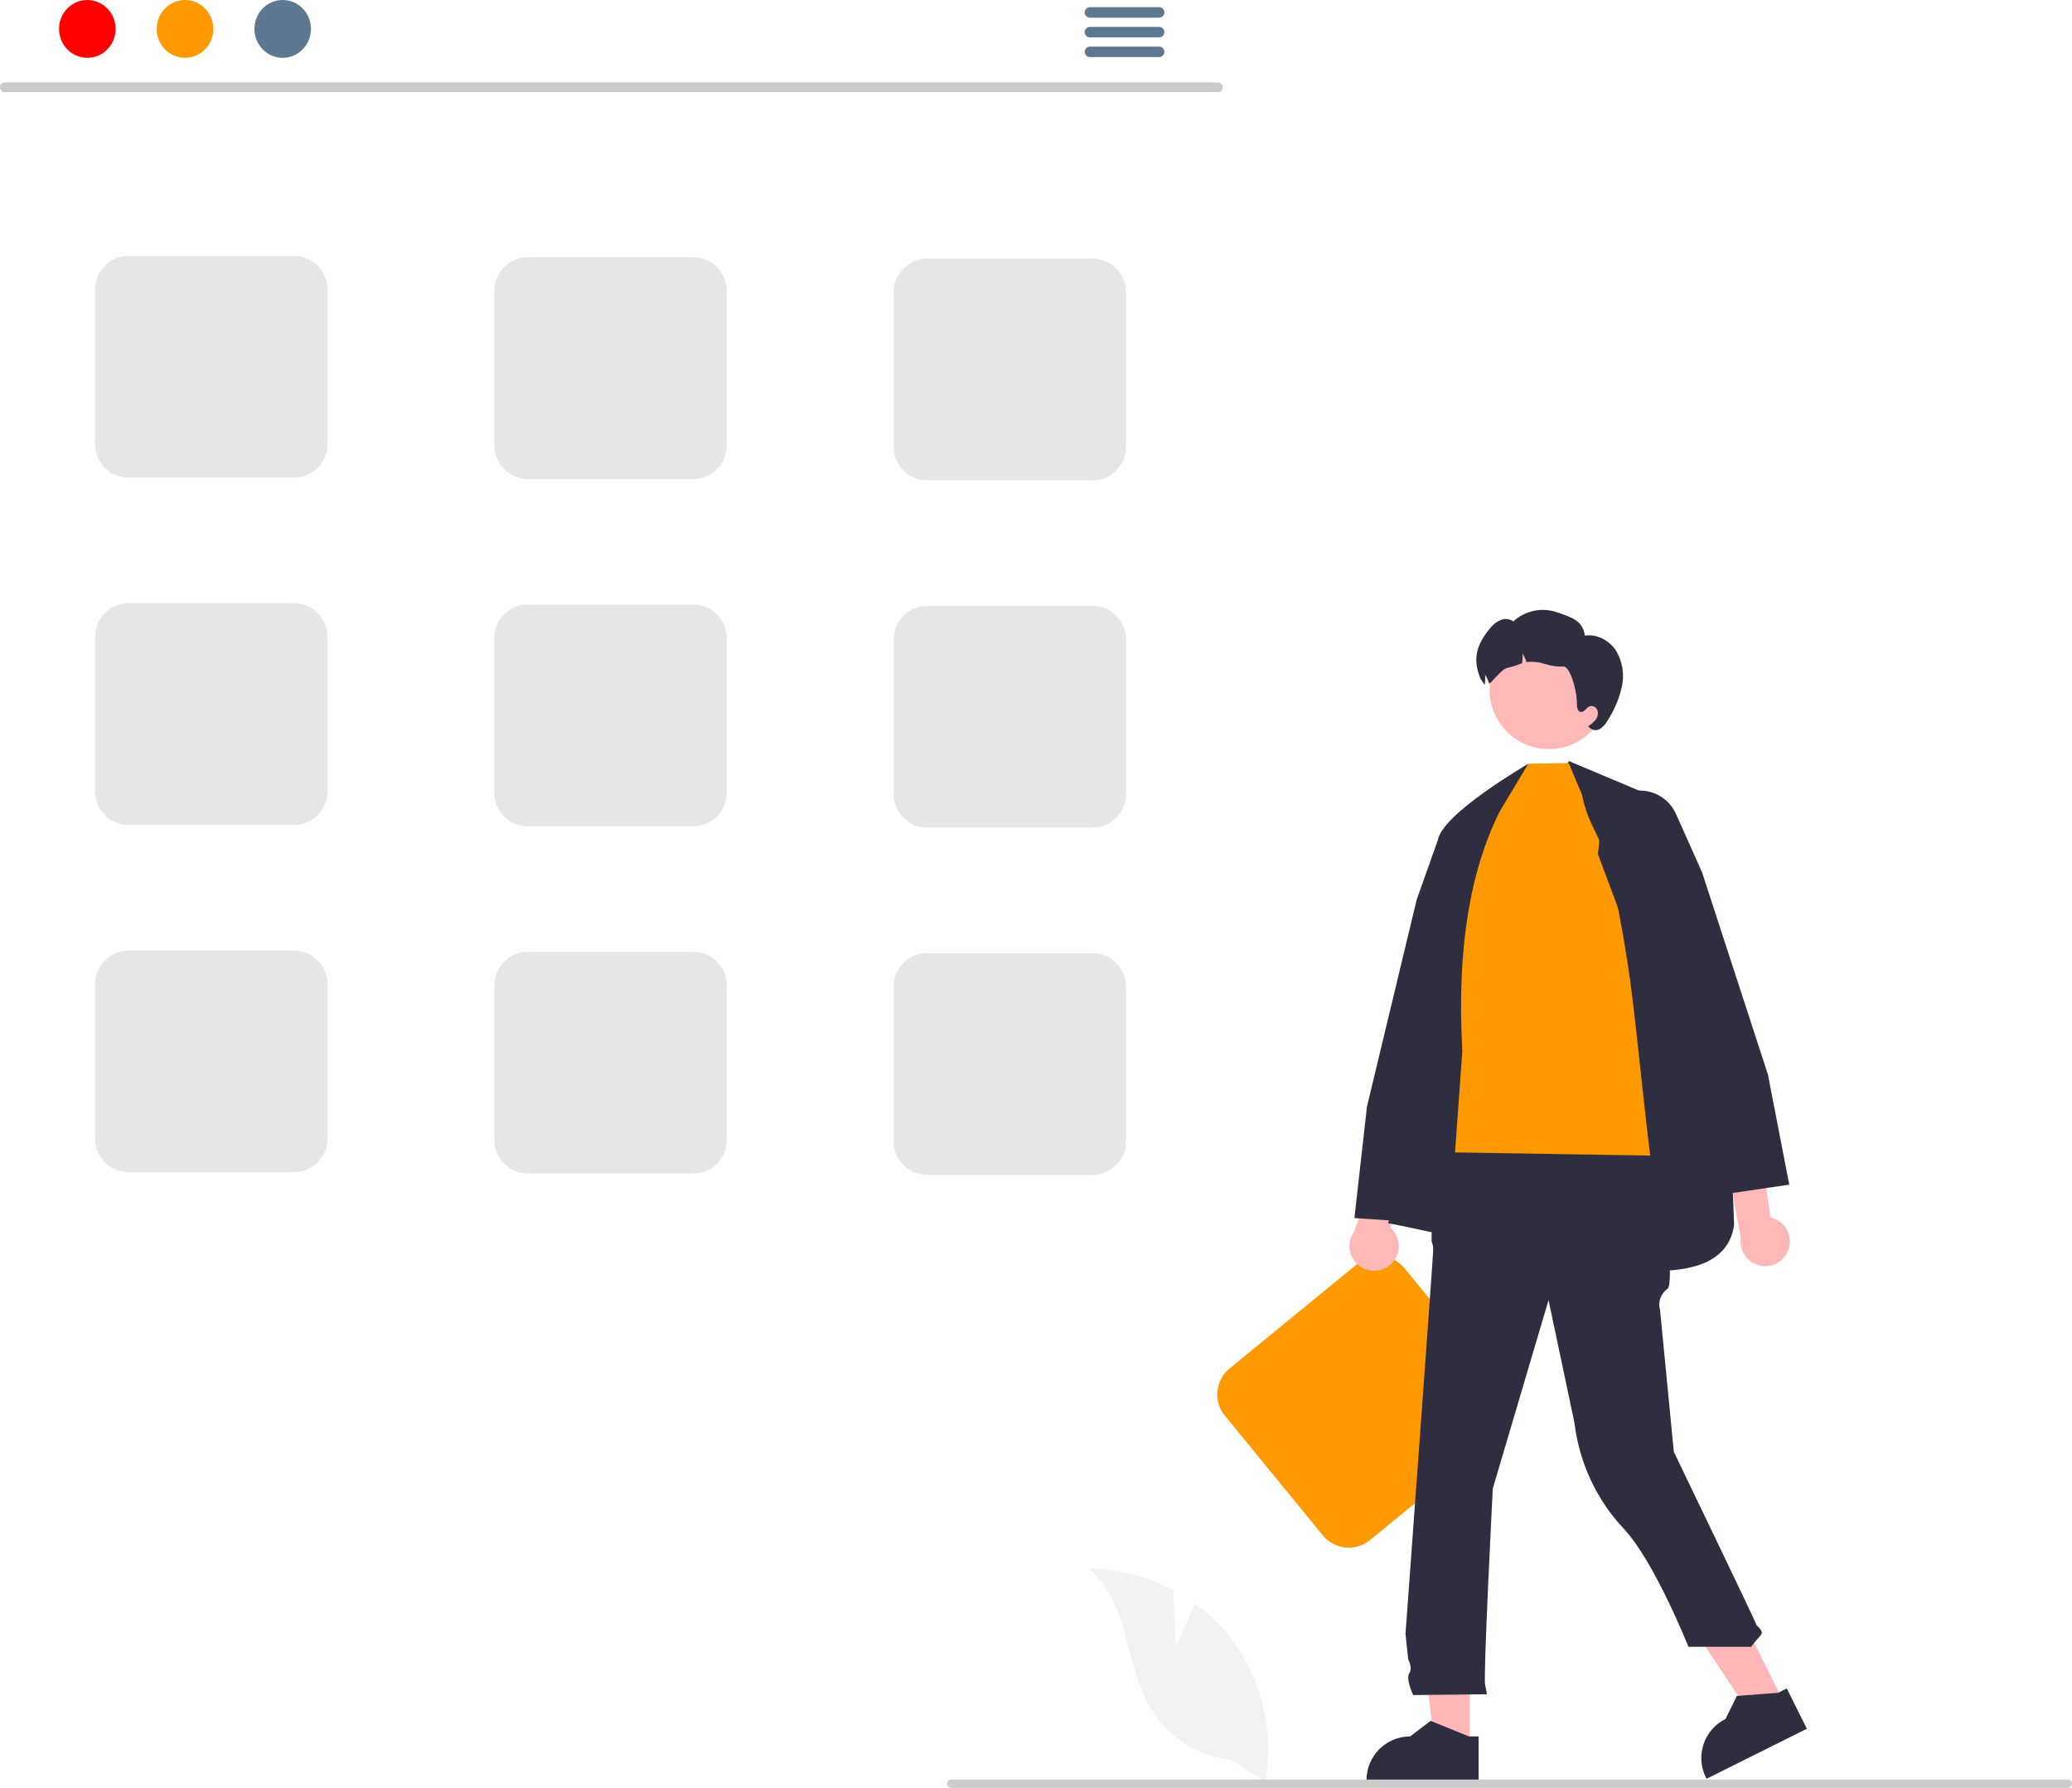 <?xml version="1.0" encoding="UTF-8" standalone="no"?><!-- Generator: Gravit.io --><svg xmlns="http://www.w3.org/2000/svg" xmlns:xlink="http://www.w3.org/1999/xlink" style="isolation:isolate" viewBox="0 0 775.79 669.284" width="775.79pt" height="669.284pt"><defs><clipPath id="_clipPath_fCFvqGAYI6kYzKv6nIZlIzPLdLapWbhc"><rect width="775.79" height="669.284"/></clipPath></defs><g clip-path="url(#_clipPath_fCFvqGAYI6kYzKv6nIZlIzPLdLapWbhc)"><path d=" M 110.103 178.813 L 48.103 178.813 C 41.202 178.805 35.61 173.213 35.603 166.313 L 35.603 108.313 C 35.61 101.413 41.202 95.821 48.103 95.813 L 110.103 95.813 C 117.003 95.821 122.595 101.413 122.603 108.313 L 122.603 166.313 C 122.595 173.213 117.003 178.805 110.103 178.813 L 110.103 178.813 Z " fill="rgb(230,230,230)"/><path d=" M 259.603 179.313 L 197.603 179.313 C 190.702 179.305 185.11 173.713 185.103 166.813 L 185.103 108.813 C 185.11 101.913 190.702 96.321 197.603 96.313 L 259.603 96.313 C 266.503 96.321 272.095 101.913 272.103 108.813 L 272.103 166.813 C 272.095 173.713 266.503 179.305 259.603 179.313 L 259.603 179.313 Z " fill="rgb(230,230,230)"/><path d=" M 409.103 179.813 L 347.103 179.813 C 340.202 179.805 334.61 174.213 334.603 167.313 L 334.603 109.313 C 334.61 102.413 340.202 96.821 347.103 96.813 L 409.103 96.813 C 416.003 96.821 421.595 102.413 421.603 109.313 L 421.603 167.313 C 421.595 174.213 416.003 179.805 409.103 179.813 L 409.103 179.813 Z " fill="rgb(230,230,230)"/><path d=" M 110.103 308.813 L 48.103 308.813 C 41.202 308.805 35.61 303.213 35.603 296.313 L 35.603 238.313 C 35.61 231.413 41.202 225.821 48.103 225.813 L 110.103 225.813 C 117.003 225.821 122.595 231.413 122.603 238.313 L 122.603 296.313 C 122.595 303.213 117.003 308.805 110.103 308.813 L 110.103 308.813 Z " fill="rgb(230,230,230)"/><path d=" M 259.603 309.313 L 197.603 309.313 C 190.702 309.305 185.11 303.713 185.103 296.813 L 185.103 238.813 C 185.11 231.913 190.702 226.321 197.603 226.313 L 259.603 226.313 C 266.503 226.321 272.095 231.913 272.103 238.813 L 272.103 296.813 C 272.095 303.713 266.503 309.305 259.603 309.313 L 259.603 309.313 Z " fill="rgb(230,230,230)"/><path d=" M 409.103 309.813 L 347.103 309.813 C 340.202 309.805 334.61 304.213 334.603 297.313 L 334.603 239.313 C 334.61 232.413 340.202 226.821 347.103 226.813 L 409.103 226.813 C 416.003 226.821 421.595 232.413 421.603 239.313 L 421.603 297.313 C 421.595 304.213 416.003 309.805 409.103 309.813 L 409.103 309.813 Z " fill="rgb(230,230,230)"/><path d=" M 110.103 438.813 L 48.103 438.813 C 41.202 438.805 35.61 433.213 35.603 426.313 L 35.603 368.313 C 35.61 361.413 41.202 355.821 48.103 355.813 L 110.103 355.813 C 117.003 355.821 122.595 361.413 122.603 368.313 L 122.603 426.313 C 122.595 433.213 117.003 438.805 110.103 438.813 L 110.103 438.813 Z " fill="rgb(230,230,230)"/><path d=" M 259.603 439.313 L 197.603 439.313 C 190.702 439.305 185.11 433.713 185.103 426.813 L 185.103 368.813 C 185.11 361.913 190.702 356.321 197.603 356.313 L 259.603 356.313 C 266.503 356.321 272.095 361.913 272.103 368.813 L 272.103 426.813 C 272.095 433.713 266.503 439.305 259.603 439.313 L 259.603 439.313 Z " fill="rgb(230,230,230)"/><path d=" M 409.103 439.813 L 347.103 439.813 C 340.202 439.805 334.61 434.213 334.603 427.313 L 334.603 369.313 C 334.61 362.413 340.202 356.821 347.103 356.813 L 409.103 356.813 C 416.003 356.821 421.595 362.413 421.603 369.313 L 421.603 427.313 C 421.595 434.213 416.003 439.805 409.103 439.813 L 409.103 439.813 Z " fill="rgb(230,230,230)"/><path d=" M 560.878 537.29 L 512.901 576.562 C 507.557 580.927 499.688 580.142 495.311 574.807 L 458.573 529.926 C 454.208 524.581 454.993 516.712 460.328 512.336 L 508.304 473.064 C 513.649 468.699 521.518 469.484 525.895 474.819 L 562.633 519.7 C 566.997 525.044 566.212 532.914 560.878 537.29 L 560.878 537.29 Z " fill="rgb(255,153,0)"/><path d=" M 440.174 616.17 L 439.243 595.227 C 429.533 590.037 418.703 587.295 407.693 587.24 C 422.846 599.629 420.952 623.51 431.226 640.169 C 437.797 650.645 448.775 657.563 461.061 658.971 L 473.741 666.734 C 477.263 647.104 472.012 626.915 459.371 611.488 C 455.825 607.247 451.759 603.469 447.269 600.243 C 444.232 608.251 440.174 616.17 440.174 616.17 Z " fill="rgb(242,242,242)"/><path d=" M 520.358 473.62 C 522.459 471.9 523.69 469.338 523.721 466.622 C 523.751 463.907 522.577 461.318 520.515 459.552 L 541.255 405.329 L 524.68 408.84 L 507.081 460.995 C 504.281 464.739 504.724 469.984 508.112 473.205 C 511.499 476.426 516.76 476.604 520.358 473.62 Z " fill="rgb(255,184,184)"/><path d=" M 511.819 414.239 L 530.438 336.771 L 538.44 314.251 C 539.752 310.559 542.483 307.542 546.028 305.872 C 549.573 304.201 553.638 304.015 557.321 305.353 L 557.321 305.354 C 562.188 307.137 565.764 311.34 566.744 316.429 L 568.747 326.963 L 531.47 457.323 L 531.384 457.62 L 507.113 455.987 L 511.819 414.239 Z " fill="rgb(47,46,65)"/><path d=" M 587.389 284.907 L 545.931 368.75 L 519.703 457.902 C 574.959 468.676 644.29 491.726 649.28 458.669 C 646.205 366.505 636.517 337.107 616.518 297.152 L 587.389 284.907 Z " fill="rgb(47,46,65)"/><path d=" M 550.299 654.288 L 537.282 654.287 L 531.089 604.078 L 550.302 604.079 L 550.299 654.288 L 550.299 654.288 Z " fill="rgb(255,182,182)"/><path d=" M 553.619 666.906 L 511.646 666.905 L 511.646 666.374 C 511.647 657.351 518.961 650.037 527.983 650.037 L 527.984 650.037 L 535.651 644.22 L 549.956 650.038 L 553.62 650.038 L 553.619 666.906 Z " fill="rgb(47,46,65)"/><path d=" M 667.919 637.364 L 656.268 643.17 L 628.328 600.996 L 645.523 592.426 L 667.919 637.364 L 667.919 637.364 Z " fill="rgb(255,182,182)"/><path d=" M 676.519 647.176 L 638.953 665.899 L 638.716 665.423 C 634.692 657.348 637.975 647.54 646.05 643.514 L 646.051 643.514 L 650.318 634.888 L 665.715 633.713 L 668.995 632.079 L 676.519 647.176 Z " fill="rgb(47,46,65)"/><path d=" M 544.532 426.254 L 616.311 428.766 L 621.678 438.734 C 621.678 438.734 627.299 479.513 624.42 482.392 C 624.42 482.392 620.102 485.271 621.542 490.309 C 621.542 490.309 626.702 543.483 626.702 543.483 C 626.702 543.483 656.354 604.988 657.794 608.586 C 657.794 608.586 660.672 610.745 659.233 612.185 C 657.958 613.56 656.757 615.001 655.634 616.503 L 632.174 616.503 C 632.174 616.503 619.543 584.64 607.98 572.315 C 597.769 561.433 591.304 547.573 589.525 532.758 L 579.798 486.71 L 558.926 557.242 C 558.926 557.242 555.328 627.055 556.047 630.653 L 556.767 634.252 L 529.116 634.561 C 529.116 634.561 526.237 628.494 527.677 626.335 C 527.677 626.335 529.03 624.765 527.274 621.232 C 527.274 621.232 526.237 611.711 526.237 611.711 C 526.237 611.711 536.615 470.157 536.615 467.998 C 536.669 466.887 536.465 465.778 536.017 464.76 L 536.017 461.829 L 538.774 451.444 L 544.532 426.254 Z " fill="rgb(47,46,65)"/><path d=" M 592.247 297.341 L 587.361 285.652 L 572.24 285.917 L 556.473 308.221 L 539.923 377.819 C 539.923 377.819 533.979 428.66 539.923 431.344 C 539.923 431.344 617.844 432.6 617.844 432.6 C 614.512 405.144 612.028 377.213 609.41 360.528 C 600.759 305.383 596.676 316.988 592.247 297.341 Z " fill="rgb(255,153,0)"/><path d=" M 572.24 285.917 C 572.24 285.917 539.667 304.746 538.393 314.575 C 538.393 314.575 532.854 444.703 532.854 444.703 L 544.373 437.26 L 547.521 393.415 C 545.325 354.455 550.684 325.416 561.579 303.648 L 572.24 285.917 Z " fill="rgb(47,46,65)"/><circle vector-effect="non-scaling-stroke" cx="579.93" cy="258.241" r="22.2" fill="rgb(255,184,184)"/><path d=" M 607.283 256.923 C 606.291 261.421 604.503 265.705 602.003 269.573 C 601.339 270.892 600.347 272.018 599.123 272.843 C 597.843 273.664 596.16 273.453 595.123 272.343 L 594.583 271.903 C 595.642 271.25 596.587 270.43 597.383 269.473 C 598.181 268.499 598.461 267.199 598.133 265.983 C 597.734 264.754 596.435 264.061 595.193 264.413 C 593.893 264.923 593.103 266.803 591.743 266.513 C 590.643 266.273 590.413 264.823 590.413 263.683 C 590.453 257.723 587.573 249.253 585.343 249.513 C 583.09 249.636 580.834 249.334 578.693 248.623 C 576.549 247.911 574.287 247.622 572.033 247.773 C 571.873 247.793 571.713 247.823 571.543 247.853 C 571.181 246.721 570.684 245.636 570.063 244.623 C 570.133 245.846 570.072 247.073 569.883 248.283 C 568.089 249.022 566.236 249.608 564.343 250.033 C 562.283 250.323 557.753 256.483 557.543 255.853 C 557.181 254.721 556.684 253.636 556.063 252.623 C 556.133 253.846 556.072 255.073 555.883 256.283 C 555.873 256.333 555.873 256.373 555.863 256.423 C 554.863 255.093 554.253 253.473 554.593 254.713 C 551.243 247.133 552.543 241.703 557.813 235.313 C 558.84 233.939 560.199 232.848 561.763 232.143 C 563.355 231.443 565.198 231.625 566.623 232.623 C 571 228.61 577.209 227.285 582.843 229.163 C 588.333 231.073 592.563 232.193 593.403 237.953 C 597.943 237.223 602.613 239.803 605.113 243.653 C 607.479 247.646 608.254 252.384 607.283 256.923 L 607.283 256.923 Z " fill="rgb(47,46,65)"/><path d=" M 669.49 468.142 C 670.5 465.622 670.341 462.784 669.058 460.391 C 667.774 457.998 665.496 456.297 662.837 455.746 L 654.833 398.246 L 642.01 409.32 L 651.768 463.494 C 651.123 468.123 654.043 472.503 658.564 473.689 C 663.085 474.875 667.779 472.492 669.49 468.142 L 669.49 468.142 Z " fill="rgb(255,184,184)"/><path d=" M 645.863 447.03 L 598.287 319.736 L 599.45 309.076 C 600.025 303.925 603.258 299.453 607.968 297.29 C 611.534 295.665 615.601 295.529 619.267 296.914 C 622.932 298.299 625.894 301.09 627.494 304.667 L 637.265 326.521 L 661.949 402.282 L 669.93 443.483 L 645.863 447.03 Z " fill="rgb(47,46,65)"/><path d=" M 775.79 667.731 C 775.791 668.143 775.628 668.539 775.336 668.83 C 775.045 669.122 774.649 669.285 774.237 669.284 L 356.186 669.284 C 355.329 669.284 354.633 668.589 354.633 667.731 C 354.633 666.873 355.329 666.178 356.186 666.178 L 774.237 666.178 C 774.649 666.176 775.045 666.34 775.336 666.631 C 775.628 666.923 775.791 667.318 775.79 667.731 Z " fill="rgb(204,204,204)"/><path d=" M 456.06 34.484 L 1.767 34.484 C 0.784 34.463 -0.001 33.661 -0.001 32.678 C -0.001 31.695 0.784 30.892 1.767 30.871 L 456.06 30.871 C 457.043 30.892 457.829 31.695 457.829 32.678 C 457.829 33.661 457.043 34.463 456.06 34.484 Z " fill="rgb(202,202,202)"/><ellipse vector-effect="non-scaling-stroke" cx="32.692" cy="10.823" rx="10.588" ry="10.823" fill="rgb(255,0,0)"/><ellipse vector-effect="non-scaling-stroke" cx="69.267" cy="10.823" rx="10.588" ry="10.823" fill="rgb(255,153,0)"/><ellipse vector-effect="non-scaling-stroke" cx="105.842" cy="10.823" rx="10.588" ry="10.823" fill="rgb(94,120,146)"/><path d=" M 434.039 2.683 L 408.058 2.683 C 406.987 2.704 406.129 3.578 406.129 4.65 C 406.129 5.721 406.987 6.596 408.058 6.617 L 434.039 6.617 C 435.11 6.596 435.968 5.721 435.968 4.65 C 435.968 3.578 435.11 2.704 434.039 2.683 Z " fill="rgb(94,120,146)"/><path d=" M 434.039 10.067 L 408.058 10.067 C 406.987 10.088 406.129 10.963 406.129 12.034 C 406.129 13.106 406.987 13.98 408.058 14.002 L 426 14.002 L 434.039 14.002 C 435.11 13.98 435.968 13.106 435.968 12.034 C 435.968 10.963 435.11 10.088 434.039 10.067 L 434.039 10.067 Z " fill="rgb(94,120,146)"/><path d=" M 434.039 17.442 L 408.058 17.442 C 406.987 17.463 406.129 18.337 406.129 19.409 C 406.129 20.48 406.987 21.355 408.058 21.376 L 434.039 21.376 C 435.11 21.355 435.968 20.48 435.968 19.409 C 435.968 18.337 435.11 17.463 434.039 17.442 L 434.039 17.442 Z " fill="rgb(94,120,146)"/></g></svg>